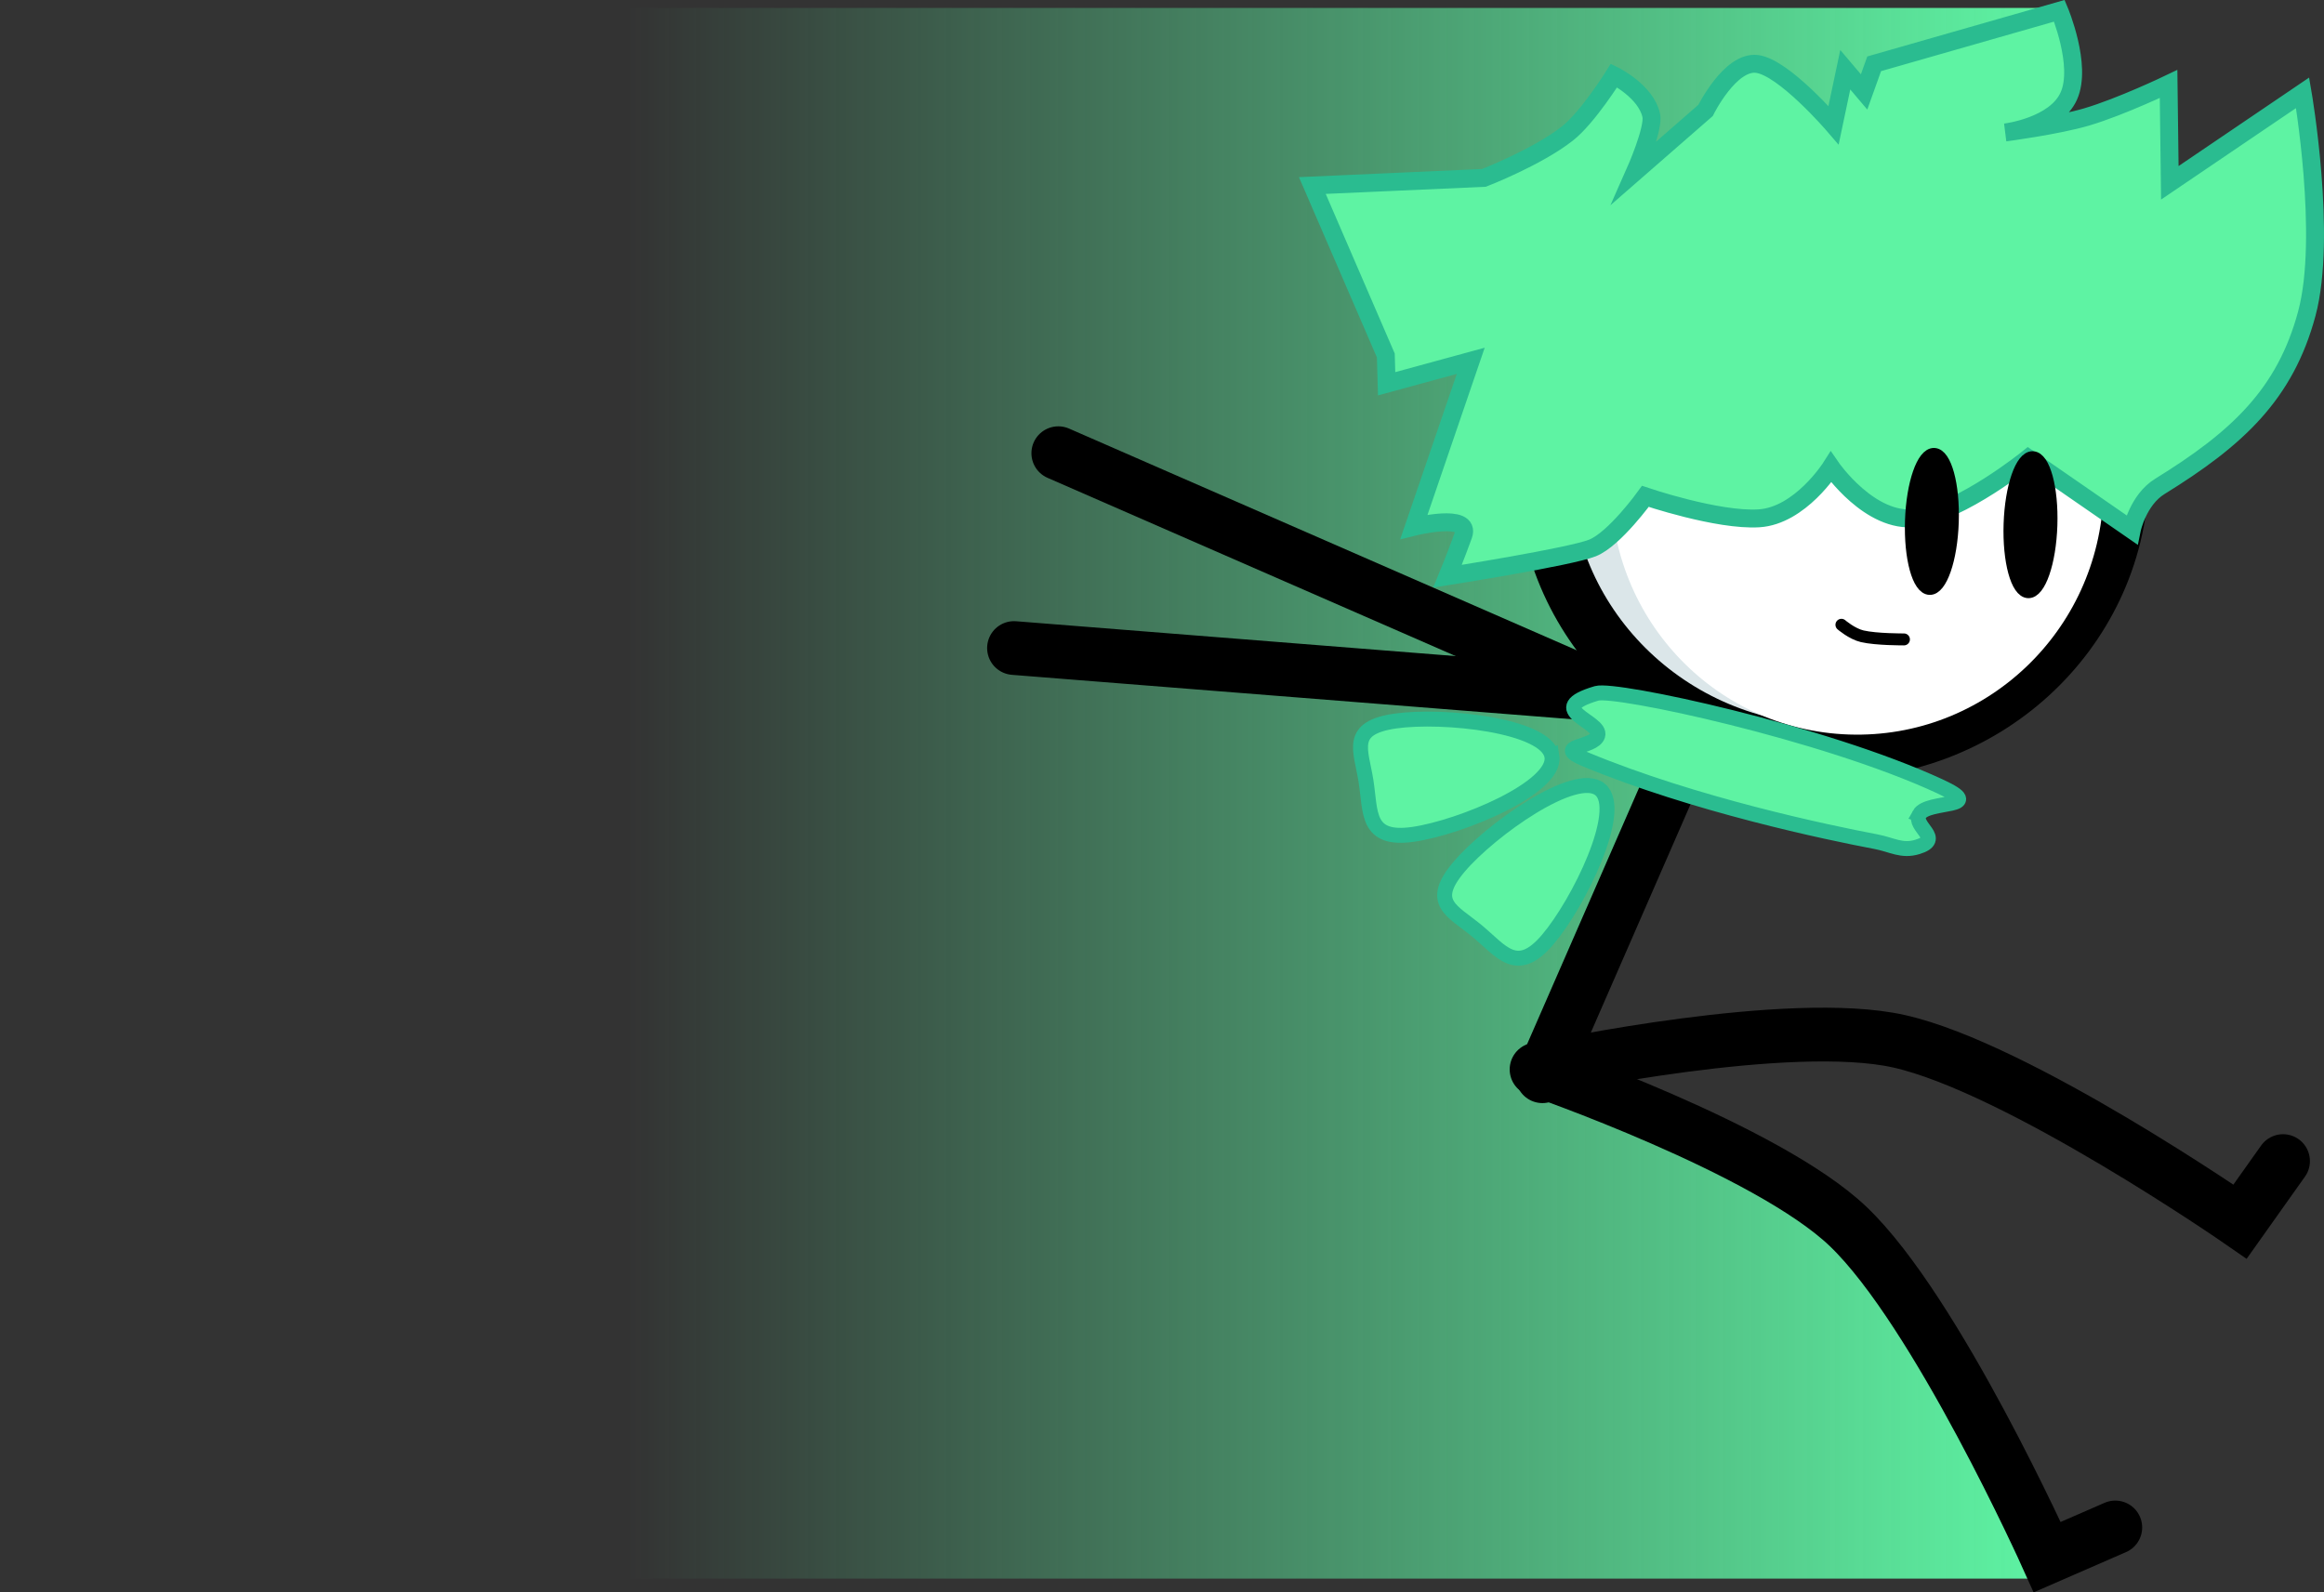 <svg version="1.1" xmlns="http://www.w3.org/2000/svg" xmlns:xlink="http://www.w3.org/1999/xlink" width="389.035" height="266.63" viewBox="0,0,389.035,266.63"><rect x="0" y="0" width="389.035" height="266.63" fill="#333333" stroke="none"/><defs><linearGradient x1="86.5" y1="255.411" x2="323.5" y2="255.411" gradientUnits="userSpaceOnUse" id="color-1"><stop offset="0" stop-color="#5ef3a3" stop-opacity="0"/><stop offset="1" stop-color="#5ef3a3"/></linearGradient></defs><g transform="translate(18.5,-122.584)"><g data-paper-data="{&quot;isPaintingLayer&quot;:true}" fill-rule="nonzero" stroke-linejoin="miter" stroke-miterlimit="10" stroke-dasharray="" stroke-dashoffset="0" style="mix-blend-mode: normal"><path d="M-18.5,386.911v-263l342,0l-83,178c0,0 33.319,8.14 50.11,28.911c20.362,25.189 32.89,56.089 32.89,56.089z" fill="url(#color-1)" stroke="none" stroke-width="0" stroke-linecap="butt"/><path d="M158.658,198.469l100.533,43.918" data-paper-data="{&quot;origRot&quot;:0}" fill="none" stroke="#000000" stroke-width="9" stroke-linecap="round"/><path d="M151.243,231.092l109.364,8.671" data-paper-data="{&quot;origRot&quot;:0}" fill="none" stroke="#000000" stroke-width="9" stroke-linecap="round"/><path d="M239.703,302.787l28.363,-64.968" data-paper-data="{&quot;origRot&quot;:0}" id="ID0.8172772801481187" fill="none" stroke="#000000" stroke-width="9" stroke-linecap="round"/><path d="M241.112,301.339c0,0 39.901,-8.513 58.264,-4.407c19.962,4.463 57.109,30.202 57.109,30.202l7.193,-10.136" data-paper-data="{&quot;origRot&quot;:0,&quot;index&quot;:null}" id="ID0.7014842056669295" fill="none" stroke="#000000" stroke-width="9" stroke-linecap="round"/><path d="M289.891,153.913c26.733,0.886 47.703,22.768 46.837,48.874c-0.866,26.106 -23.238,46.551 -49.971,45.665c-26.733,-0.886 -47.703,-22.768 -46.837,-48.874c0.866,-26.106 23.238,-46.551 49.971,-45.665z" data-paper-data="{&quot;index&quot;:null}" fill="#dbe6e9" stroke="#000000" stroke-width="9" stroke-linecap="butt"/><path d="M293.775,162.377c22.765,0.755 40.602,19.99 39.84,42.964c-0.762,22.974 -19.834,40.986 -42.598,40.231c-22.765,-0.755 -40.602,-19.99 -39.84,-42.964c0.762,-22.974 19.834,-40.986 42.598,-40.231z" data-paper-data="{&quot;index&quot;:null}" fill="#ffffff" stroke="none" stroke-width="0" stroke-linecap="butt"/><path d="M300.218,229.648c0,0 -4.626,0.026 -6.981,-0.526c-1.73,-0.405 -3.485,-1.924 -3.485,-1.924" id="ID0.6053896984085441" fill="none" stroke="#000000" stroke-width="2" stroke-linecap="round"/><path d="M227.701,182.999l-14.079,3.843l-0.136,-4.734l-12.301,-28.458l28.723,-1.281c0,0 8.916,-3.447 13.978,-7.434c3.436,-2.706 7.799,-9.714 7.799,-9.714c0,0 5.348,2.626 6.23,6.684c0.488,2.246 -2.718,9.469 -2.718,9.469l11.817,-10.307c0,0 4.089,-8.297 8.579,-7.78c4.49,0.518 12.846,10.249 12.846,10.249l1.956,-9.276l3.152,3.718l1.69,-4.712l31,-8.876c0,0 3.861,9.143 1.585,14.259c-2.275,5.116 -10.647,6.115 -10.647,6.115c0,0 8.741,-1.146 13.657,-2.605c5.755,-1.709 13.686,-5.512 13.686,-5.512l0.208,16.548l22.231,-15.073c0,0 4.165,24.075 0.703,36.968c-3.628,13.513 -11.618,20.92 -24.598,28.935c-3.693,2.28 -4.704,7.27 -4.704,7.27l-17.345,-11.989c0,0 -11.143,9.025 -18.808,10.011c-7.665,0.986 -14.195,-8.512 -14.195,-8.512c0,0 -5.155,8.143 -12.069,8.57c-6.914,0.427 -19.008,-3.677 -19.008,-3.677c0,0 -5.134,7.138 -8.837,8.633c-3.703,1.495 -24.278,4.735 -24.278,4.735c0,0 1.371,-3.334 2.646,-6.861c1.386,-3.833 -8.266,-1.421 -8.266,-1.421z" data-paper-data="{&quot;index&quot;:null,&quot;origRot&quot;:0}" fill="#5ef3a3" stroke="#2abc90" stroke-width="3" stroke-linecap="butt"/><path d="M324.902,210.555c-0.207,6.242 -1.942,11.25 -3.875,11.186c-1.933,-0.064 -3.333,-5.176 -3.126,-11.418c0.207,-6.242 1.942,-11.25 3.875,-11.186c1.933,0.064 3.333,5.176 3.126,11.418z" fill="#000000" stroke="#000000" stroke-width="2" stroke-linecap="butt"/><path d="M308.395,210.007c-0.207,6.242 -1.942,11.25 -3.875,11.186c-1.933,-0.064 -3.333,-5.176 -3.126,-11.418c0.207,-6.242 1.942,-11.25 3.875,-11.186c1.933,0.064 3.333,5.176 3.126,11.418z" fill="#000000" stroke="#000000" stroke-width="2" stroke-linecap="butt"/><g fill="#5ef3a3" stroke="#2abc90" stroke-width="2.5" stroke-linecap="butt"><path d="M302.793,258.957c-1.14,2.089 4.186,4.081 -0.345,5.445c-2.617,0.788 -4.241,-0.381 -6.927,-0.89c-8.055,-1.524 -30.383,-6.197 -48.616,-13.778c-5.689,-2.365 1.384,-1.835 2.061,-4.005c0.736,-2.359 -9.316,-4.362 -0.184,-7.049c3.13,-0.921 37.922,6.528 57.403,15.543c8.307,3.844 -2.028,2.232 -3.393,4.733z" data-paper-data="{&quot;origPos&quot;:null}"/><path d="M249.358,254.779c4.086,3.381 -3.588,19.037 -8.778,25.139c-5.19,6.102 -7.762,1.91 -11.848,-1.471c-4.086,-3.381 -8.138,-4.669 -2.948,-10.771c5.19,-6.102 19.488,-16.278 23.574,-12.897z" data-paper-data="{&quot;origPos&quot;:null,&quot;origRot&quot;:0,&quot;index&quot;:null}"/><path d="M241.287,249.228c0.83,5.238 -15.279,11.909 -23.208,13.055c-7.928,1.146 -7.086,-3.699 -7.916,-8.937c-0.83,-5.238 -3.018,-8.884 4.91,-10.03c7.928,-1.146 25.383,0.674 26.213,5.912z" data-paper-data="{&quot;origPos&quot;:null,&quot;origRot&quot;:0,&quot;index&quot;:null}"/></g><path d="M238.719,301.649c0,0 38.566,13.313 52.172,26.31c14.79,14.129 33.312,55.353 33.312,55.353l11.394,-4.967" data-paper-data="{&quot;origRot&quot;:0,&quot;index&quot;:null}" id="ID0.7014842056669295" fill="none" stroke="#000000" stroke-width="9" stroke-linecap="round"/></g></g></svg>